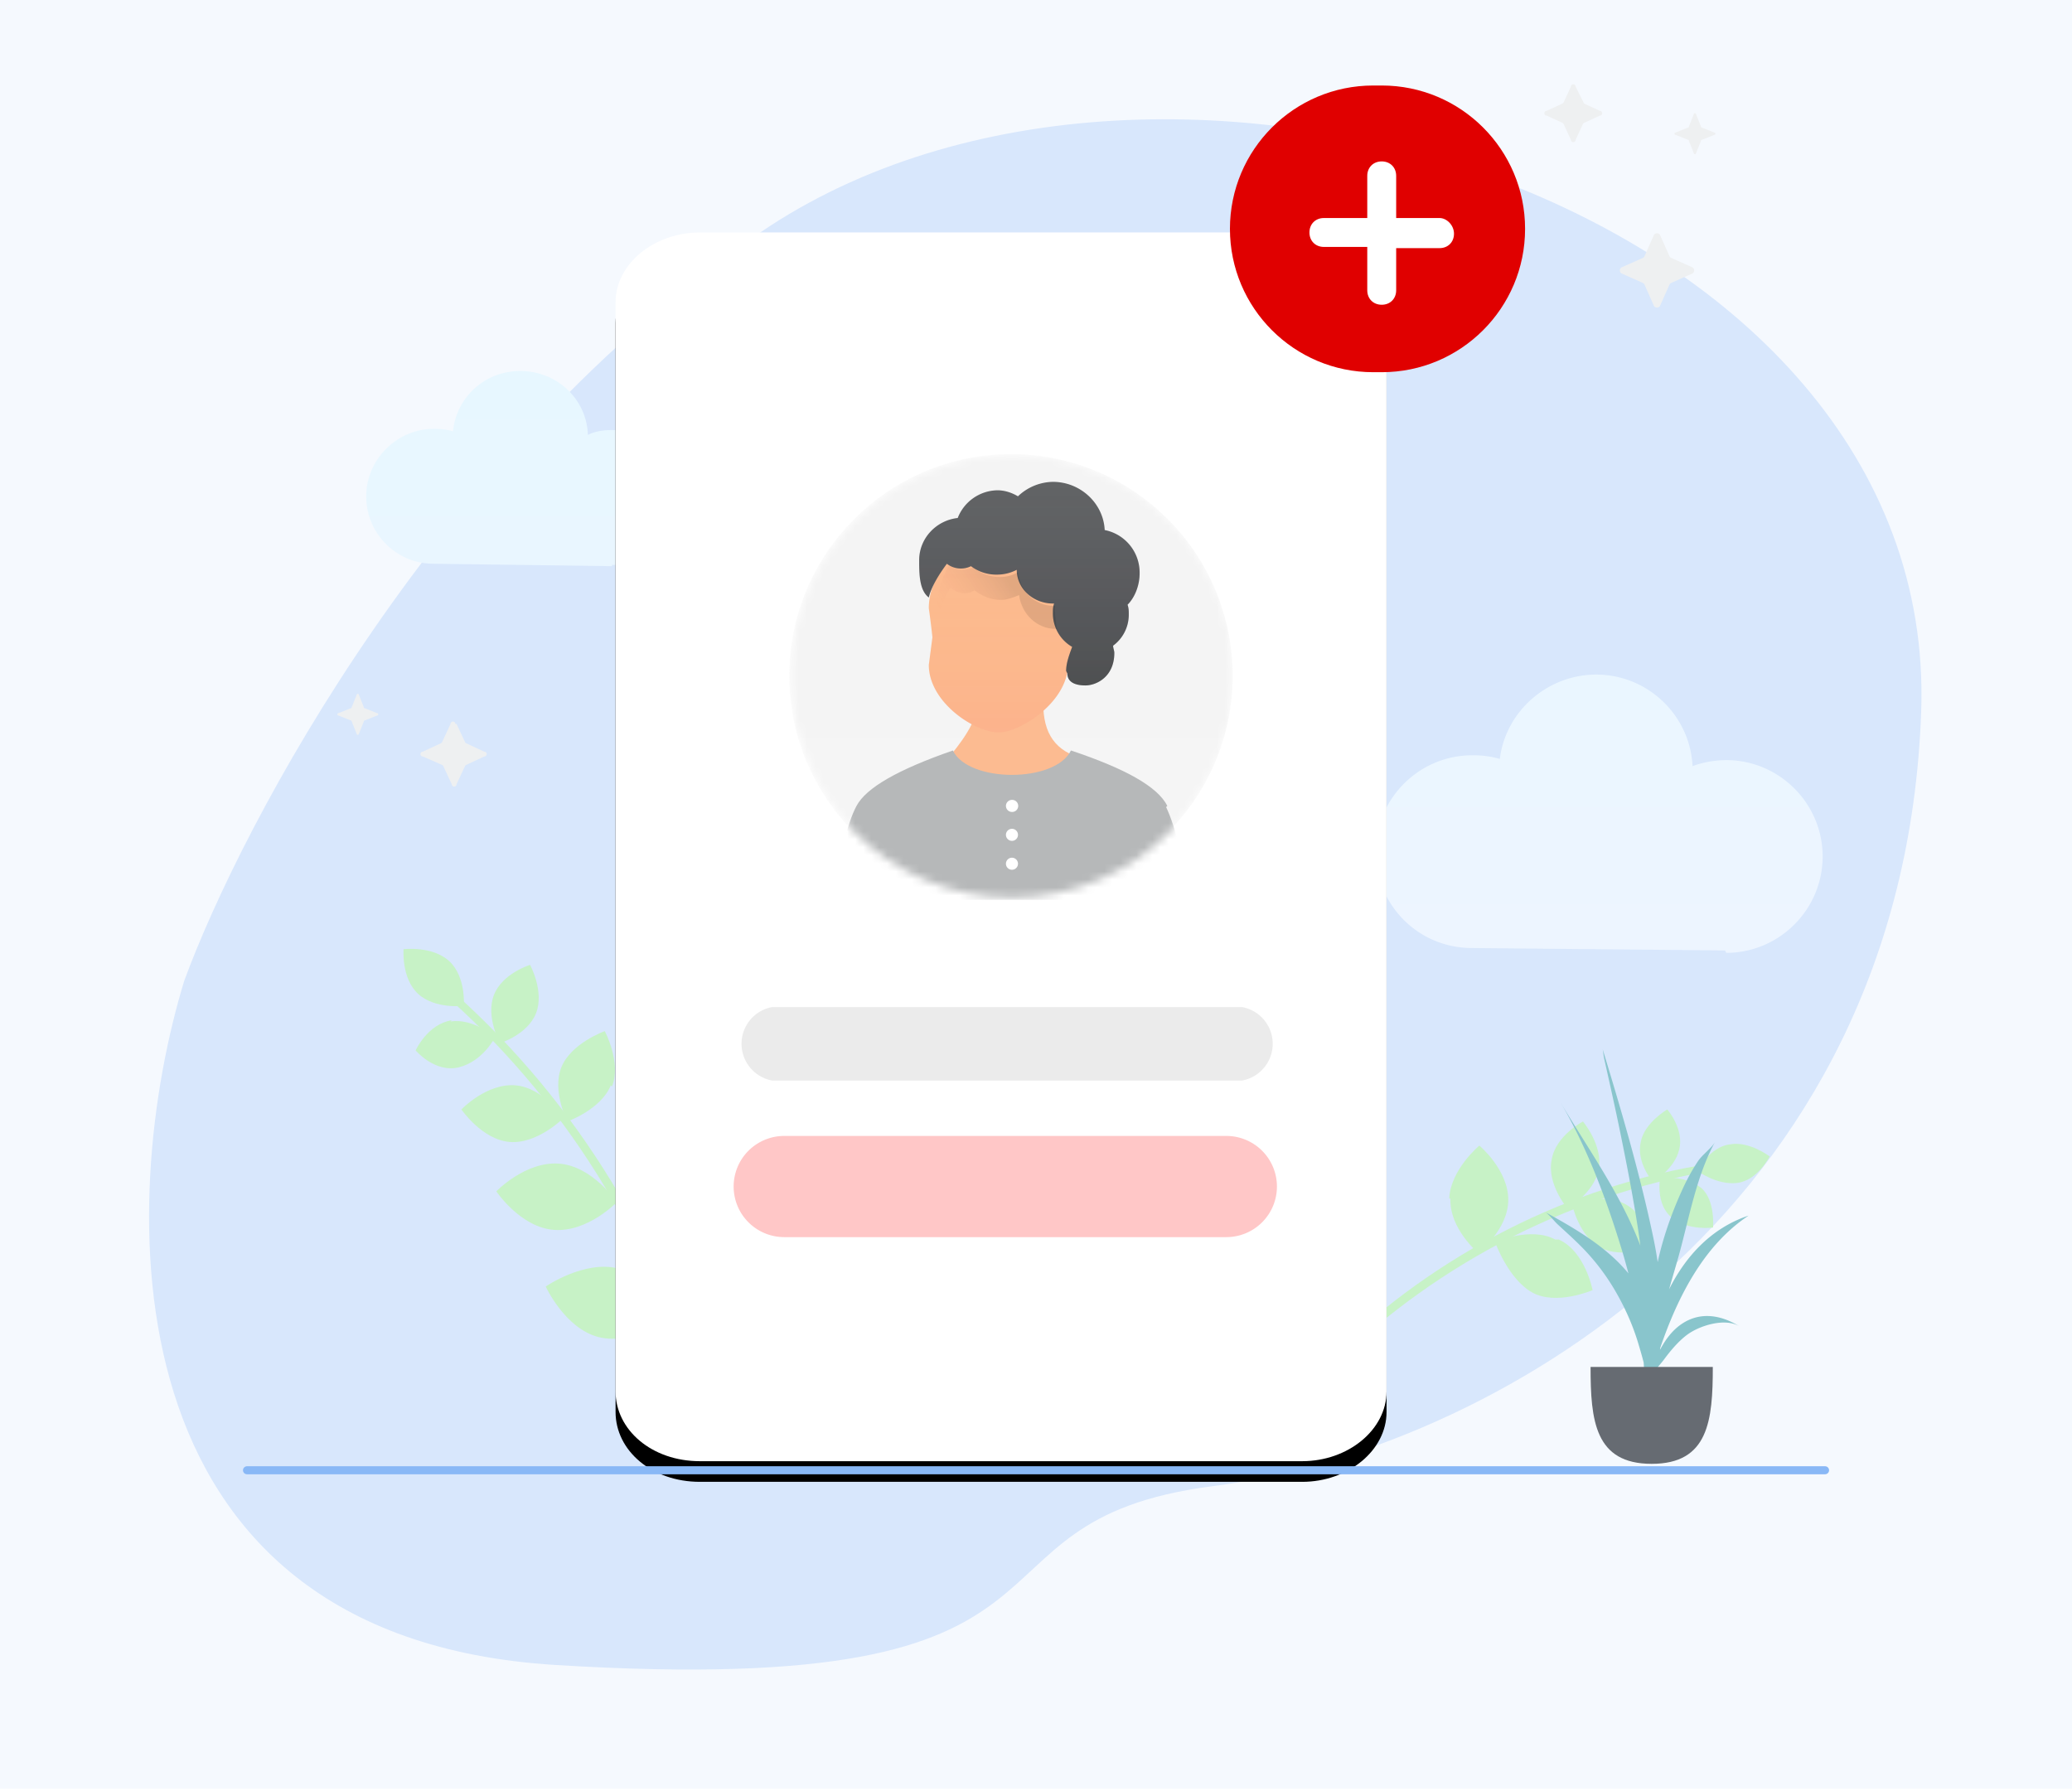 <svg width="258" height="223" fill="none" xmlns="http://www.w3.org/2000/svg"><path fill="#F5F9FE" d="M0 0h258v222.74H0z"/><path d="M69.114 207.319c-56.721-3.518-54.413-58.268-46.169-85.203 7.237-19.698 31.714-65.91 71.727-93.174 50.015-34.082 146.748-3.299 144.55 59.642-2.199 62.941-54.138 92.075-88.215 96.473-34.077 4.397-10.993 26.66-81.894 22.262z" fill="#D8E7FC"/><path fill-rule="evenodd" clip-rule="evenodd" d="M86.852 175.648c-4.8-19.5-15.6-37.5-30.6-51l.6-.75c15 13.5 26.1 31.5 31.05 51l-1.05.3v.45z" fill="#C7F2C6"/><path fill-rule="evenodd" clip-rule="evenodd" d="M85.652 147.896c2.1-3.6.3-8.55.3-8.55s-5.25.75-7.5 4.5-.3 8.55-.3 8.55 5.25-.75 7.5-4.5zm-16.05-3c-4.2-.3-7.8 3.45-7.8 3.45s3 4.5 7.2 4.8c4.2.3 7.8-3.45 7.8-3.45s-3-4.5-7.2-4.8zm-5.4-9.75c-3.6-.3-6.75 3-6.75 3s2.55 3.75 6 4.05c3.45.3 6.75-3 6.75-3s-2.55-3.75-6-4.05zm12 .15c1.2-3-.9-6.9-.9-6.9s-4.2 1.5-5.4 4.5c-1.2 3 .75 6.75.75 6.75s4.2-1.5 5.4-4.5l.15.15zm-9.45-9.15c1.05-2.7-.75-6-.75-6s-3.45 1.05-4.5 3.75c-1.05 2.7.75 6 .75 6s3.45-1.05 4.5-3.75zm-10.5.9c-3 .45-4.5 3.75-4.5 3.75s2.4 2.85 5.4 2.1c3-.75 4.5-3.75 4.5-3.75s-2.7-2.4-5.55-1.95l.15-.15zm-.3-7.35c-2.1-1.95-5.7-1.5-5.7-1.5s-.3 3.6 1.8 5.55c2.1 1.95 5.7 1.5 5.7 1.5s.3-3.6-1.8-5.55zm21 38.25c-4.2-1.05-9 2.25-9 2.25s2.4 5.25 6.6 6.3c4.2 1.05 9-2.25 9-2.25s-2.4-5.25-6.6-6.3zm15.45 2.4c2.25-3.75.3-9 .3-9s-5.7.75-7.95 4.5-.3 9-.3 9 5.7-.75 7.95-4.5z" fill="#C7F2C6"/><path fill-rule="evenodd" clip-rule="evenodd" d="M214.951 118.649c6.6 0 12-5.4 12-12s-5.4-12-12-12c-1.5 0-3 .3-4.2.75-.3-6.3-5.55-11.4-12-11.4-6 0-11.25 4.5-12 10.5a11.846 11.846 0 00-3.45-.45c-6.6 0-12 5.4-12 12s5.25 12 12 12l31.5.3.15.3zm-138.75-48.3c4.5 0 8.4-3.75 8.4-8.4s-3.75-8.4-8.4-8.4c-1.05 0-2.1.15-3 .6-.15-4.5-3.9-7.95-8.4-7.95s-7.95 3.3-8.4 7.5a8.552 8.552 0 00-2.4-.3c-4.5 0-8.4 3.75-8.4 8.4s3.75 8.4 8.4 8.4l22.2.3v-.15z" fill="url(#paint0_linear_1_10)"/><path fill-rule="evenodd" clip-rule="evenodd" d="M166.055 168.599c12.75-12.45 29.4-21 46.95-23.7v.9c-17.4 3-33.75 11.4-46.5 23.7l-.75-.75.3-.15z" fill="#C7F2C6"/><path fill-rule="evenodd" clip-rule="evenodd" d="M180.455 149.248c.15-3.6 3.75-6.6 3.75-6.6s3.6 3 3.6 6.75-3.75 6.6-3.75 6.6-3.6-3-3.45-6.75h-.15zm13.65 5.1c3.3 1.5 4.2 6.3 4.2 6.3s-4.5 1.95-7.5.3-4.65-6.3-4.65-6.3 4.5-1.95 7.5-.3h.45zm8.1-4.5c3 1.5 3.6 5.4 3.6 5.4s-3.75 1.5-6.45.15-3.6-5.4-3.6-5.4 3.75-1.5 6.45-.15zm-9-5.4c.45-3 3.9-4.8 3.9-4.8s2.55 3 1.95 6c-.6 3-3.9 4.8-3.9 4.8s-2.55-3-1.95-6zm11.1-2.25c.45-2.4 3.3-4.05 3.3-4.05s2.1 2.4 1.5 4.95c-.6 2.55-3.3 4.05-3.3 4.05s-2.1-2.4-1.5-4.95zm7.5 5.7c1.8 1.5 1.5 4.95 1.5 4.95s-3 .45-5.1-1.2c-2.1-1.65-1.5-4.95-1.5-4.95s3-.45 5.1 1.2zm3.6-5.4c2.4-.45 4.95 1.5 4.95 1.5s-1.5 3-4.05 3.3c-2.55.3-4.95-1.5-4.95-1.5s1.5-3 4.05-3.3z" fill="#C7F2C6"/><path fill-rule="evenodd" clip-rule="evenodd" d="M56.85 90.148l1.05 2.25a.3.3 0 00.15.15l2.25 1.05a.3.3 0 010 .6l-2.25 1.05a.3.3 0 00-.15.15l-1.05 2.25a.3.3 0 01-.6 0l-1.05-2.25a.3.3 0 00-.15-.15l-2.4-1.05a.3.3 0 110-.6l2.25-1.05a.3.3 0 00.15-.15l1.05-2.25a.3.3 0 01.6 0h.15zm-12.15-3.6l.6 1.5s0 .15.15.15l1.5.6a.15.15 0 010 .3l-1.5.6a.15.15 0 00-.15.15l-.6 1.5a.15.15 0 01-.3 0l-.6-1.5a.15.15 0 00-.15-.15l-1.5-.6a.15.15 0 110-.3l1.5-.6a.15.15 0 00.15-.15l.6-1.5a.15.15 0 11.3 0zm161.999-57.3l1.2 2.7a.46.46 0 00.15.15l2.7 1.2a.448.448 0 01.148.588.45.45 0 01-.148.162l-2.7 1.2a.458.458 0 00-.15.15l-1.2 2.7a.453.453 0 01-.588.148.453.453 0 01-.162-.148l-1.2-2.7a.448.448 0 00-.15-.15l-2.7-1.2a.451.451 0 010-.75l2.7-1.2a.45.45 0 00.15-.15l1.2-2.7a.452.452 0 01.588-.148.452.452 0 01.162.148zm4.5-15l.6 1.5a.15.15 0 00.15.15l1.5.6a.15.15 0 01.15.15.15.15 0 01-.15.15l-1.5.6a.15.15 0 00-.15.15l-.6 1.5a.15.15 0 01-.15.15.149.149 0 01-.15-.15l-.6-1.5a.15.15 0 00-.15-.15l-1.5-.6a.149.149 0 01-.15-.15.15.15 0 01.15-.15l1.5-.6a.149.149 0 00.15-.15l.6-1.5a.15.15 0 01.15-.15.15.15 0 01.15.15zm-15-3.45l1.05 2.1 1.95.9a.299.299 0 01.3.3.299.299 0 01-.3.3l-1.95.9a.302.302 0 00-.15.15l-.9 1.95a.299.299 0 01-.512.212.301.301 0 01-.088-.212l-.9-1.95a.298.298 0 00-.15-.15l-1.95-.9a.3.3 0 010-.6l1.95-.9a.298.298 0 00.15-.15l.9-1.95a.301.301 0 01.3-.3.299.299 0 01.3.3" fill="#EEF0F1"/><g filter="url(#filter0_d_1_10)"><path d="M87.149 181.947c-6 0-10.5-3.9-10.5-8.7v-135.6c0-4.8 4.8-8.7 10.5-8.7h75c6 0 10.5 3.9 10.5 8.7v135.6c0 4.8-4.8 8.7-10.5 8.7h-75z" fill="#000"/></g><path d="M87.149 181.947c-6 0-10.5-3.9-10.5-8.7v-135.6c0-4.8 4.8-8.7 10.5-8.7h75c6 0 10.5 3.9 10.5 8.7v135.6c0 4.8-4.8 8.7-10.5 8.7h-75z" fill="#fff"/><path d="M172.049 10.647h-1.05c-9.858 0-17.85 7.991-17.85 17.85 0 9.858 7.992 17.85 17.85 17.85h1.05c9.859 0 17.85-7.992 17.85-17.85 0-9.859-7.991-17.85-17.85-17.85z" fill="#E00000"/><path fill-rule="evenodd" clip-rule="evenodd" d="M179.248 27.148h-5.4v-5.25c0-1.05-.75-1.8-1.8-1.8s-1.8.75-1.8 1.8v5.25h-5.4c-1.05 0-1.8.75-1.8 1.8s.75 1.8 1.8 1.8h5.4v5.4c0 1.05.75 1.8 1.8 1.8s1.8-.75 1.8-1.8v-5.25h5.4c1.05 0 1.8-.75 1.8-1.8s-.9-1.95-1.8-1.95z" fill="#fff"/><path fill-rule="evenodd" clip-rule="evenodd" d="M96.151 125.399h58.5a4.649 4.649 0 010 9.15h-58.5a4.652 4.652 0 01-2.738-7.555 4.65 4.65 0 012.738-1.595z" fill="#EBEBEB"/><path fill-rule="evenodd" clip-rule="evenodd" d="M97.651 141.447h55.05a6.303 6.303 0 016.3 6.3 6.303 6.303 0 01-6.3 6.3h-55.05a6.302 6.302 0 01-6.3-6.3 6.301 6.301 0 016.3-6.3z" fill="#FFC7C7"/><mask id="a" style="mask-type:alpha" maskUnits="userSpaceOnUse" x="98" y="56" width="56" height="56"><path d="M126 111.749c15.243 0 27.6-12.357 27.6-27.6 0-15.243-12.357-27.6-27.6-27.6-15.243 0-27.6 12.357-27.6 27.6 0 15.243 12.357 27.6 27.6 27.6z" fill="#fff"/></mask><g mask="url(#a)"><path d="M125.883 111.749c-15.243 0-27.6-12.357-27.6-27.6 0-15.243 12.357-27.6 27.6-27.6 15.243 0 27.6 12.357 27.6 27.6 0 15.243-12.357 27.6-27.6 27.6z" fill="url(#paint1_linear_1_10)"/><path fill-rule="evenodd" clip-rule="evenodd" d="M129.904 87.6c0 3.75 1.5 6 5.1 6.9 3.6.9-.15 2.1-10.95 4.05l-5.7-2.25v-2.25c2.25-2.7 3.45-4.95 3.45-6.9 0-1.95 2.7-1.5 8.1.6v-.15z" fill="#FCBB91"/><path d="M133.053 77.698c1.2.45 2.1 1.5 2.1 3s-.9 2.7-2.25 3c-.75 4.2-6 7.5-8.55 7.5-3 0-8.7-3.75-8.7-8.4l.45-3.45a101.248 101.248 0 00-.45-3.6c0-4.5 3.9-8.4 8.7-8.4 4.8 0 8.7 3.75 8.7 8.4v2.25-.3z" fill="#FCBB91"/><path d="M133.053 77.698c1.2.45 2.1 1.5 2.1 3s-.9 2.7-2.25 3c-.75 4.2-6 7.5-8.55 7.5-3 0-8.7-3.75-8.7-8.4l.45-3.45a101.248 101.248 0 00-.45-3.6c0-4.5 3.9-8.4 8.7-8.4 4.8 0 8.7 3.75 8.7 8.4v2.25-.3z" fill="url(#paint2_linear_1_10)"/><path d="M132.753 83.55c0-.9.3-1.8.75-3a4.803 4.803 0 01-2.4-4.2c0-.45 0-.75.15-1.2h-.15c-2.4 0-4.5-1.8-4.5-4.2a5.252 5.252 0 01-2.4.6 5.25 5.25 0 01-3.3-1.05 2.85 2.85 0 01-3-.3c-.9 1.2-1.95 2.85-2.25 4.2-1.2-.9-1.2-3-1.2-4.65 0-2.7 2.1-4.95 4.8-5.25a5.398 5.398 0 014.95-3.45c.9 0 1.8.3 2.55.75a6.45 6.45 0 014.35-1.8c3.45 0 6.3 2.7 6.45 6a5.397 5.397 0 014.35 5.4c0 1.5-.6 3-1.5 3.9.15.45.15.75.15 1.2a4.798 4.798 0 01-1.95 3.9c0 .3.15.6.15.9 0 3-2.25 4.05-3.6 4.05s-2.25-.45-2.25-1.5l-.15-.3z" fill="#626465"/><path d="M132.753 83.55c0-.9.3-1.8.75-3a4.803 4.803 0 01-2.4-4.2c0-.45 0-.75.15-1.2h-.15c-2.4 0-4.5-1.8-4.5-4.2a5.252 5.252 0 01-2.4.6 5.25 5.25 0 01-3.3-1.05 2.85 2.85 0 01-3-.3c-.9 1.2-1.95 2.85-2.25 4.2-1.2-.9-1.2-3-1.2-4.65 0-2.7 2.1-4.95 4.8-5.25a5.398 5.398 0 014.95-3.45c.9 0 1.8.3 2.55.75a6.45 6.45 0 014.35-1.8c3.45 0 6.3 2.7 6.45 6a5.397 5.397 0 014.35 5.4c0 1.5-.6 3-1.5 3.9.15.45.15.75.15 1.2a4.798 4.798 0 01-1.95 3.9c0 .3.15.6.15.9 0 3-2.25 4.05-3.6 4.05s-2.25-.45-2.25-1.5l-.15-.3z" fill="url(#paint3_linear_1_10)"/><path fill-rule="evenodd" clip-rule="evenodd" d="M131.7 78.3h-.3c-2.25 0-4.2-1.8-4.5-4.2-.75.3-1.5.6-2.25.6-1.2 0-2.4-.45-3.3-1.2-.9.6-2.1.45-3-.3-.75 1.05-1.2 2.25-1.5 3.6l-.15-1.2c0-1.95.6-3.75 1.5-5.25.9.75 2.1.75 3 .3.9.75 1.95 1.2 3.3 1.2.75 0 1.5-.15 2.25-.6.3 2.4 2.1 4.2 4.5 4.2h.15c-.15.45 0 .75 0 1.2.15 1.8.3 1.8.15 1.8l.15-.15z" fill="url(#paint4_linear_1_10)"/><path d="M145.202 100.5c1.2 2.55 2.1 6.3 2.7 11.55h-43.95c.6-5.4 1.5-9.45 2.7-11.7 1.2-2.25 5.1-4.5 12-6.9 1.95 4.05 12.75 4.05 14.7 0 6.75 2.25 10.8 4.5 12 6.9l-.15.15z" fill="#B6B8B9"/><path d="M126.007 106.802a.753.753 0 01.75.75.75.75 0 11-.75-.75zm0-3.599a.752.752 0 01.75.75.75.75 0 11-.75-.75zm0-3.6a.75.75 0 110 1.499.75.75 0 010-1.5z" fill="#fff"/></g><path stroke="#89B8F6" stroke-linecap="round" d="M30.756 183.076h196.496"/><path fill-rule="evenodd" clip-rule="evenodd" d="M194.33 137.308c3.464 5.813 7.5 11.441 9.923 17.797a94.657 94.657 0 00-.317-2.245c-.615-3.961-1.379-7.893-2.182-11.821-.409-2-.842-3.992-1.285-5.984-.239-1.07-.475-2.141-.718-3.21-.059-.259-.11-.711-.184-1.17 2.356 7.729 4.627 15.463 6.288 23.377.218 1.039.404 2.076.556 3.111.052-.236.103-.473.159-.708.672-2.823 1.68-5.623 2.881-8.262.574-1.263 1.233-2.497 2.009-3.647.484-.717 1.626-1.57 2.067-2.304-2.415 4.429-3.287 9.971-4.681 14.786-.34 1.175-.683 2.348-1.018 3.523 2.102-4.217 5.365-7.681 9.901-9.183-5.491 3.628-8.784 9.981-11.003 16.479l-.024.231c.653-1.239 1.476-2.36 2.591-3.145 2.386-1.681 5.033-1.192 7.347.25-1.816-1.155-5.099-.103-6.628 1.071-1.094.84-2.029 1.967-2.841 3.067-.195.263-.46.571-.741.899a40.55 40.55 0 01-1.941 7.602c.15-.722.042-1.876.083-2.414l.013-.175c-.138.551-.271 1.095-.4 1.63.255-1.022.394-2.088.502-3.166.028-.464.055-.927.084-1.39a44.32 44.32 0 00-.107-2.646c-.217-.859-.46-1.669-.66-2.343-.724-2.432-1.785-4.761-3.09-6.935a27.386 27.386 0 00-4.263-5.404c-.887-.876-1.816-1.71-2.731-2.555-.332-.306-.923-1.057-1.435-1.449 3.727 2.055 7.564 4.278 10.283 7.589a82.023 82.023 0 00-1.032-3.614c-1.858-6-4.204-12.219-7.406-17.642z" fill="#89C5CC"/><path fill-rule="evenodd" clip-rule="evenodd" d="M198.053 170.212c0 6.663.528 12.065 7.61 12.065 7.083 0 7.611-5.402 7.611-12.065" fill="#666B72"/><defs><linearGradient id="paint0_linear_1_10" x1="136.276" y1="46.199" x2="136.276" y2="118.649" gradientUnits="userSpaceOnUse"><stop stop-color="#E7F7FF"/><stop offset="1" stop-color="#EDF5FF"/></linearGradient><linearGradient id="paint1_linear_1_10" x1="125.883" y1="56.834" x2="125.883" y2="126.976" gradientUnits="userSpaceOnUse"><stop stop-color="#F4F4F4"/><stop offset="1" stop-color="#F5F5F5"/></linearGradient><linearGradient id="paint2_linear_1_10" x1="125.403" y1="67.349" x2="125.403" y2="91.198" gradientUnits="userSpaceOnUse"><stop stop-color="#FFC62C" stop-opacity="0"/><stop offset="1" stop-color="#FF6663" stop-opacity=".1"/></linearGradient><linearGradient id="paint3_linear_1_10" x1="128.178" y1="60.001" x2="128.178" y2="85.351" gradientUnits="userSpaceOnUse"><stop stop-color="#1F1845" stop-opacity="0"/><stop offset="1" stop-opacity=".2"/></linearGradient><linearGradient id="paint4_linear_1_10" x1="126.302" y1="73.766" x2="118.703" y2="78.675" gradientUnits="userSpaceOnUse"><stop stop-opacity=".1"/><stop offset="1" stop-color="#FF6663" stop-opacity="0"/></linearGradient><filter id="filter0_d_1_10" x="68.506" y="23.375" width="112.286" height="169.286" filterUnits="userSpaceOnUse" color-interpolation-filters="sRGB"><feFlood flood-opacity="0" result="BackgroundImageFix"/><feColorMatrix in="SourceAlpha" values="0 0 0 0 0 0 0 0 0 0 0 0 0 0 0 0 0 0 127 0" result="hardAlpha"/><feOffset dy="2.571"/><feGaussianBlur stdDeviation="4.071"/><feColorMatrix values="0 0 0 0 0 0 0 0 0 0 0 0 0 0 0 0 0 0 0.12 0"/><feBlend in2="BackgroundImageFix" result="effect1_dropShadow_1_10"/><feBlend in="SourceGraphic" in2="effect1_dropShadow_1_10" result="shape"/></filter></defs></svg>